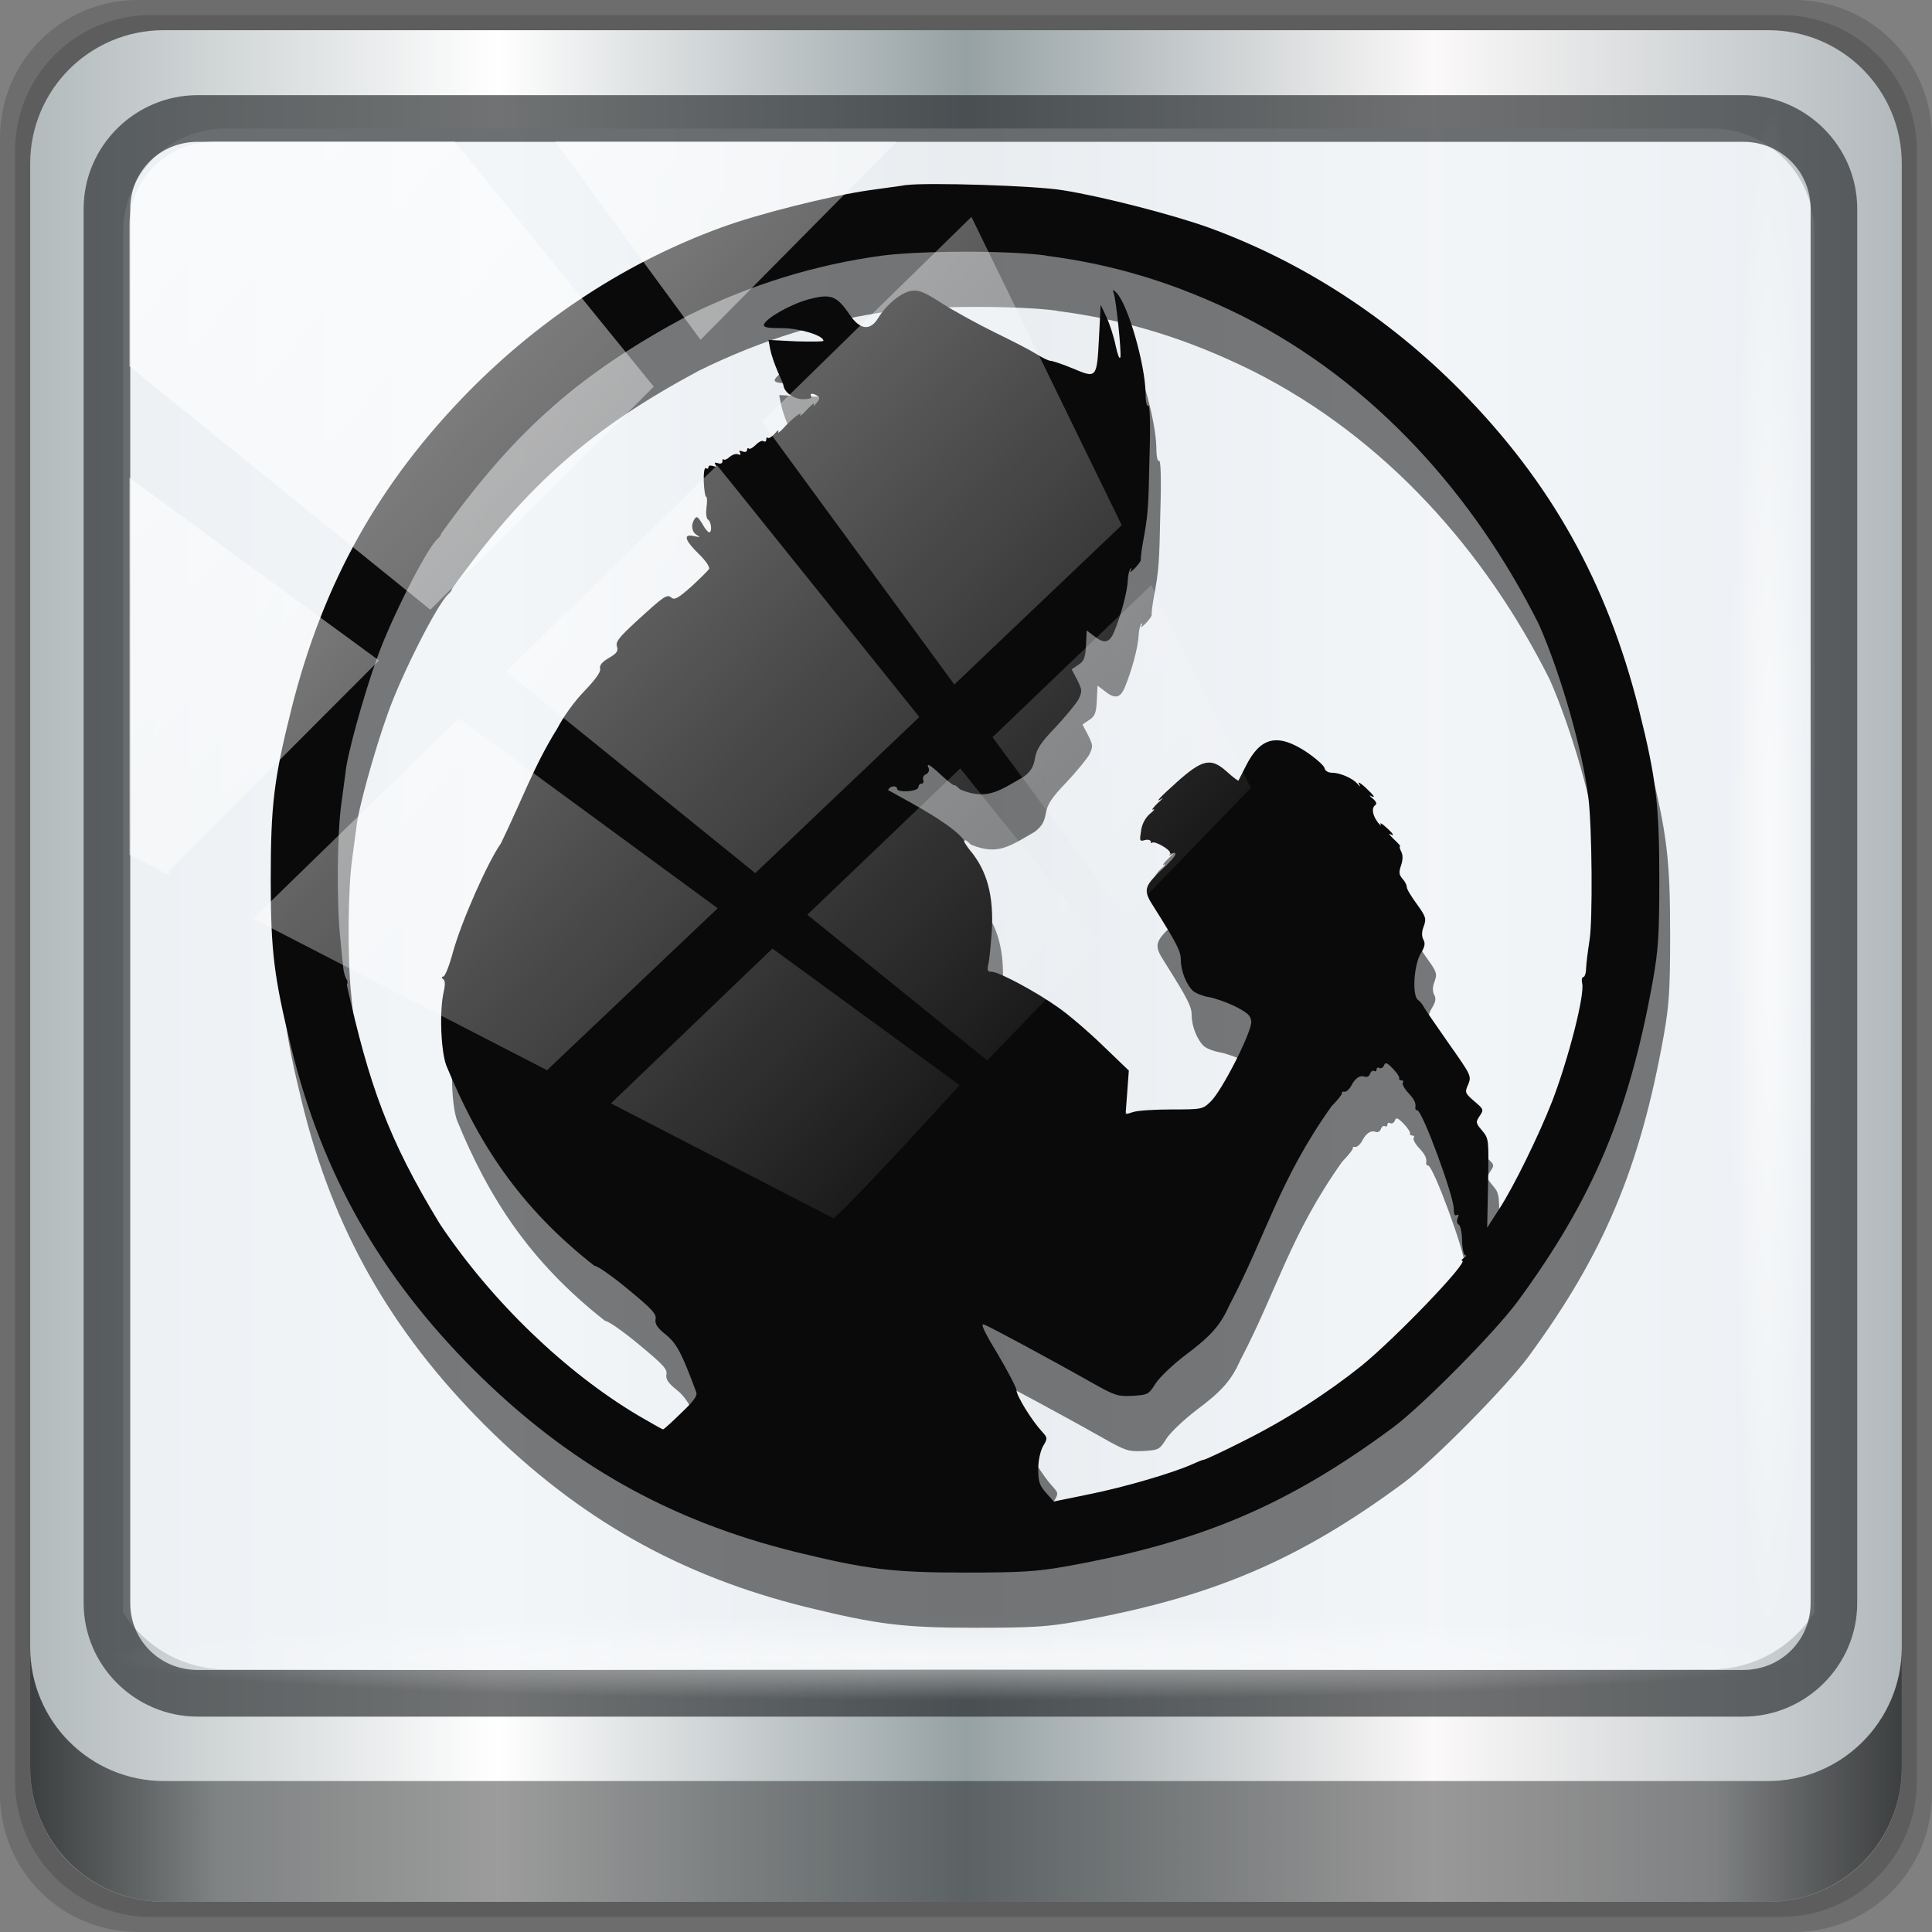 <?xml version="1.0" encoding="UTF-8" standalone="no"?>
<svg
   xmlns:dc="http://purl.org/dc/elements/1.1/"
   xmlns:cc="http://creativecommons.org/ns#"
   xmlns:rdf="http://www.w3.org/1999/02/22-rdf-syntax-ns#"
   xmlns:svg="http://www.w3.org/2000/svg"
   xmlns="http://www.w3.org/2000/svg"
   xmlns:xlink="http://www.w3.org/1999/xlink"
   xmlns:sodipodi="http://sodipodi.sourceforge.net/DTD/sodipodi-0.dtd"
   xmlns:inkscape="http://www.inkscape.org/namespaces/inkscape"
   viewBox="0 0 48 48"
   version="1.1"
   id="svg59"
   sodipodi:docname="steam_icon_6120.svg"
   inkscape:version="0.92.2 5c3e80d, 2017-08-06">
  <rect x="0" y="0" width="48" height="48" fill="#808080" stroke="none"/>
  <sodipodi:namedview
     pagecolor="#ffffff"
     bordercolor="#666666"
     borderopacity="1"
     objecttolerance="10"
     gridtolerance="10"
     guidetolerance="10"
     inkscape:pageopacity="0"
     inkscape:pageshadow="2"
     inkscape:window-width="1280"
     inkscape:window-height="943"
     id="namedview61"
     showgrid="false"
     inkscape:zoom="4.9166667"
     inkscape:cx="-15.864407"
     inkscape:cy="22.372881"
     inkscape:window-x="0"
     inkscape:window-y="19"
     inkscape:window-maximized="1"
     inkscape:current-layer="g1532" />
  <defs
     id="defs17">
    <linearGradient
       id="linearGradient3764"
       x1="1"
       x2="47"
       gradientUnits="userSpaceOnUse"
       gradientTransform="matrix(0,-1,1,0,-1.5e-6,48)">
      <stop
         style="stop-color:#af1515;stop-opacity:1"
         id="stop2" />
      <stop
         offset="1"
         style="stop-color:#c11717;stop-opacity:1"
         id="stop4" />
    </linearGradient>
    <clipPath
       id="clipPath-263108278">
      <g
         transform="translate(0,-1004.362)"
         id="g9">
        <path
           d="m -24 13 c 0 1.105 -0.672 2 -1.5 2 -0.828 0 -1.5 -0.895 -1.5 -2 0 -1.105 0.672 -2 1.5 -2 0.828 0 1.5 0.895 1.5 2 z"
           transform="matrix(15.333,0,0,11.5,415,878.862)"
           style="fill:#1890d0"
           id="path7" />
      </g>
    </clipPath>
    <clipPath
       id="clipPath-279634467">
      <g
         transform="translate(0,-1004.362)"
         id="g14">
        <path
           d="m -24 13 c 0 1.105 -0.672 2 -1.5 2 -0.828 0 -1.5 -0.895 -1.5 -2 0 -1.105 0.672 -2 1.5 -2 0.828 0 1.5 0.895 1.5 2 z"
           transform="matrix(15.333,0,0,11.5,415,878.862)"
           style="fill:#1890d0"
           id="path12" />
      </g>
    </clipPath>
    <linearGradient
       inkscape:collect="always"
       xlink:href="#linearGradient6139-0"
       id="linearGradient4071"
       gradientUnits="userSpaceOnUse"
       gradientTransform="matrix(1.107,0,0,1.107,-4.994,-3.621)"
       x1="6"
       y1="47"
       x2="90"
       y2="47" />
    <linearGradient
       id="linearGradient6139-0">
      <stop
         id="stop6141-2"
         offset="0"
         style="stop-color:#b2babc;stop-opacity:1" />
      <stop
         style="stop-color:#ffffff;stop-opacity:1;"
         offset="0.25"
         id="stop6151-0" />
      <stop
         style="stop-color:#96a1a4;stop-opacity:1"
         offset="0.5"
         id="stop6147-1" />
      <stop
         id="stop6149-4"
         offset="0.75"
         style="stop-color:#fbf9f9;stop-opacity:1;" />
      <stop
         id="stop6143-4"
         offset="1"
         style="stop-color:#b2b9bc;stop-opacity:1" />
    </linearGradient>
    <linearGradient
       gradientTransform="translate(0.149,0.415)"
       inkscape:collect="always"
       xlink:href="#linearGradient3832-0-6-1-1"
       id="linearGradient4129"
       x1="1.5"
       y1="88.172"
       x2="94.5"
       y2="88.172"
       gradientUnits="userSpaceOnUse" />
    <linearGradient
       id="linearGradient3832-0-6-1-1">
      <stop
         style="stop-color:#000000;stop-opacity:1;"
         offset="0"
         id="stop3834-6-3-7-1" />
      <stop
         id="stop3872-2-4"
         offset="0.1"
         style="stop-color:#000000;stop-opacity:0.588;" />
      <stop
         style="stop-color:#000000;stop-opacity:0.588;"
         offset="0.9"
         id="stop3844-6-2-7-6" />
      <stop
         style="stop-color:#000000;stop-opacity:1;"
         offset="1"
         id="stop3836-5-0-2-9" />
    </linearGradient>
    <radialGradient
       inkscape:collect="always"
       xlink:href="#linearGradient3737"
       id="radialGradient7462"
       gradientUnits="userSpaceOnUse"
       gradientTransform="matrix(0.975,0,0,0.049,34.048,80.582)"
       cx="13.948"
       cy="44.893"
       fx="13.948"
       fy="44.893"
       r="43.199" />
    <linearGradient
       id="linearGradient3737">
      <stop
         offset="0"
         style="stop-color:#ffffff;stop-opacity:1"
         id="stop3739" />
      <stop
         offset="1"
         style="stop-color:#ffffff;stop-opacity:0"
         id="stop3741" />
    </linearGradient>
    <radialGradient
       inkscape:collect="always"
       xlink:href="#linearGradient3737"
       id="radialGradient7464"
       gradientUnits="userSpaceOnUse"
       gradientTransform="matrix(0.888,0,0,0.049,31.96,-90.317)"
       cx="13.948"
       cy="44.893"
       fx="13.948"
       fy="44.893"
       r="43.199" />
    <linearGradient
       inkscape:collect="always"
       xlink:href="#linearGradient3737"
       id="linearGradient4767"
       gradientUnits="userSpaceOnUse"
       x1="2.771"
       y1="-28.642"
       x2="50.528"
       y2="14.514" />
    <clipPath
       id="clipPath4156-4-1"
       clipPathUnits="userSpaceOnUse">
      <path
         inkscape:connector-curvature="0"
         id="path4158-0-8"
         d="m 27.046,-55.695 -14.214,13.321 h 0.061 l 15.653,21.771 10.231,-10.546 C 38.562,-32.302 27.468,-54.819 27.046,-55.695 Z M 9.647,-39.383 -5.241,-25.321 15.988,-7.806 26.372,-18.383 Z m 31.491,12.951 -9.741,9.714 8.945,12.458 7.781,-7.555 z m -49.84,4.379 -13.754,12.982 26.283,13.846 0.061,-0.062 -0.123,-0.062 L 13.599,-5.401 -8.702,-22.053 Z m 38.015,7.401 -9.803,9.775 11.579,9.559 7.628,-7.401 -8.669,-11.009 z m 20.187,5.674 -7.383,7.216 6.188,8.542 5.82,-6.137 z m -32.195,6.322 -9.557,9.498 13.662,7.185 7.934,-7.678 z m 23.312,2.374 -7.107,6.938 8.363,6.907 5.361,-5.674 -0.061,-0.092 -0.092,0.123 -6.464,-8.203 z m -8.73,8.542 -7.505,7.339 10.354,5.458 c 1.397,-1.321 5.675,-6.123 5.851,-6.322 z"
         style="opacity:0.6;fill:#ffffff;fill-opacity:1;stroke:none" />
    </clipPath>
    <linearGradient
       id="ButtonShadow-16"
       gradientTransform="scale(1.006,0.994)"
       x1="45.448"
       y1="92.54"
       x2="45.448"
       y2="7.017"
       gradientUnits="userSpaceOnUse">
      <stop
         style="stop-color:#000000;stop-opacity:1;"
         offset="0"
         id="stop3750-6" />
      <stop
         style="stop-color:#000000;stop-opacity:0.588;"
         offset="1"
         id="stop3752-4" />
    </linearGradient>
    <clipPath
       clipPathUnits="userSpaceOnUse"
       id="clipPath4355-7">
      <rect
         style="fill:#ffffff;fill-opacity:1;fill-rule:nonzero;stroke:none"
         id="rect4357-5"
         width="84"
         height="80"
         x="6"
         y="6"
         rx="6"
         ry="6" />
    </clipPath>
    <clipPath
       clipPathUnits="userSpaceOnUse"
       id="clipPath4355-9">
      <rect
         style="fill:#ffffff;fill-opacity:1;fill-rule:nonzero;stroke:none"
         id="rect4357-1"
         width="84"
         height="80"
         x="6"
         y="6"
         rx="6"
         ry="6" />
    </clipPath>
    <clipPath
       clipPathUnits="userSpaceOnUse"
       id="clipPath4355-1">
      <rect
         style="fill:#ffffff;fill-opacity:1;fill-rule:nonzero;stroke:none"
         id="rect4357-9"
         width="84"
         height="80"
         x="6"
         y="6"
         rx="6"
         ry="6" />
    </clipPath>
    <clipPath
       clipPathUnits="userSpaceOnUse"
       id="clipPath3943-52-0">
      <path
         id="path3945-4-1"
         d="m 69.781,20.844 -5,3.438 c 5.587,5.537 9,13.328 9,21.812 0,8.434 -3.377,16.096 -8.906,21.625 l 5,3.438 C 76.078,64.576 80,55.844 80,46.094 c 2e-6,-9.797 -3.963,-18.66 -10.219,-25.25 z M 40,24.062 28.906,36.219 H 21.5 c -0.823,0 -1.5,0.677 -1.5,1.5 v 1 14.844 1 c 0,0.823 0.684,1.61 1.5,1.5 h 7.406 L 40,68 V 66 26.062 Z m 20.594,3.281 -5,3.438 L 55.5,30.875 c 3.938,3.89 6.406,9.25 6.406,15.219 0,5.921 -2.43,11.148 -6.312,15.031 l 0.094,0.094 5.094,3.438 c 4.475,-4.908 7.25,-11.402 7.25,-18.562 0,-7.231 -2.879,-13.831 -7.438,-18.75 z m -9.25,6.5 -5.219,3.625 c 2.222,2.218 3.719,5.24 3.719,8.625 0,3.337 -1.459,6.228 -3.625,8.438 l 5.219,3.625 c 2.822,-3.237 4.531,-7.434 4.531,-12.062 0,-4.673 -1.754,-9.001 -4.625,-12.25 z"
         style="color:#000000;display:inline;overflow:visible;visibility:visible;opacity:0.8;fill:#ff00ff;fill-opacity:1;fill-rule:nonzero;stroke:none;stroke-width:1;marker:none;enable-background:accumulate"
         inkscape:connector-curvature="0" />
    </clipPath>
    <clipPath
       id="clipPath-279634467-3">
      <g
         transform="translate(0,-1004.362)"
         id="g14-6">
        <path
           inkscape:connector-curvature="0"
           d="m -24,13 c 0,1.105 -0.672,2 -1.5,2 -0.828,0 -1.5,-0.895 -1.5,-2 0,-1.105 0.672,-2 1.5,-2 0.828,0 1.5,0.895 1.5,2 z"
           transform="matrix(15.333,0,0,11.5,415,878.862)"
           style="fill:#1890d0"
           id="path12-7" />
      </g>
    </clipPath>
    <clipPath
       id="clipPath992">
      <g
         transform="translate(0,-1004.362)"
         id="g990">
        <path
           inkscape:connector-curvature="0"
           d="m -24,13 c 0,1.105 -0.672,2 -1.5,2 -0.828,0 -1.5,-0.895 -1.5,-2 0,-1.105 0.672,-2 1.5,-2 0.828,0 1.5,0.895 1.5,2 z"
           transform="matrix(15.333,0,0,11.5,415,878.862)"
           style="fill:#1890d0"
           id="path988" />
      </g>
    </clipPath>
  </defs>
  <g
     transform="translate(0,-1074.52)"
     id="layer1"
     inkscape:label="Livello 1">
    <g
       id="g2574"
       style="display:inline"
       transform="translate(-0.149,1026.105)">
      <g
         transform="matrix(0.5,0,0,0.5,0.074,48.207)"
         id="g1532">
        <path
           inkscape:connector-curvature="0"
           id="path3288"
           d="M 89.292,0.415 H 7.006 c -3.799,0 -6.857,3.058 -6.857,6.857 V 89.558 c 0,3.799 3.058,6.857 6.857,6.857 H 89.292 c 3.799,0 6.857,-3.058 6.857,-6.857 V 7.272 c 0,-3.799 -3.058,-6.857 -6.857,-6.857 z"
           style="display:inline;opacity:0.15;fill:#000000;fill-opacity:1;fill-rule:nonzero;stroke:none" />
        <path
           style="display:inline;opacity:0.15;fill:#000000;fill-opacity:1;fill-rule:nonzero;stroke:none"
           d="M 88.649,1.165 H 7.649 c -3.739,0 -6.75,3.01 -6.75,6.75 V 88.915 c 0,3.74 3.011,6.75 6.75,6.75 H 88.649 c 3.74,0 6.75,-3.01 6.75,-6.75 V 7.915 c 0,-3.739 -3.01,-6.75 -6.75,-6.75 z"
           id="path4085"
           inkscape:connector-curvature="0" />
        <path
           inkscape:connector-curvature="0"
           id="rect4251-1"
           d="M 88.006,1.915 H 8.292 c -3.68,0 -6.643,2.963 -6.643,6.643 V 88.272 c 0,3.68 2.963,6.643 6.643,6.643 H 88.006 c 3.68,0 6.643,-2.963 6.643,-6.643 V 8.558 c 0,-3.68 -2.963,-6.643 -6.643,-6.643 z"
           style="display:inline;fill:url(#linearGradient4071);fill-opacity:1;fill-rule:nonzero;stroke:none" />
        <path
           sodipodi:nodetypes="sscccsccscccsss"
           inkscape:connector-curvature="0"
           id="path3400-6"
           d="m 11.39,6.802 c -2.856,0 -5.124,2.288 -5.124,5.171 v 21.427 7.239 39.914 c 1.097,1.684 2.969,2.812 5.124,2.812 h 4.099 65.589 4.099 c 2.155,0 4.027,-1.127 5.124,-2.812 V 40.64 33.401 11.973 c 0,-2.883 -2.268,-5.171 -5.124,-5.171 z"
           style="display:inline;opacity:0.9;fill:#f2f5f8;fill-opacity:1;fill-rule:nonzero;stroke:none;stroke-width:1.03" />
        <path
           style="color:#000000;font-style:normal;font-variant:normal;font-weight:normal;font-stretch:normal;font-size:medium;line-height:normal;font-family:Sans;-inkscape-font-specification:Sans;text-indent:0;text-align:start;text-decoration:none;text-decoration-line:none;letter-spacing:normal;word-spacing:normal;text-transform:none;writing-mode:lr-tb;direction:ltr;baseline-shift:baseline;text-anchor:start;display:inline;overflow:visible;visibility:visible;fill:#1f2224;fill-opacity:0.633;stroke:none;stroke-width:2.376;marker:none;enable-background:accumulate"
           d="m 9.974,5.144 c -3.117,0 -5.668,2.54 -5.668,5.646 v 69.278 c 0,3.106 2.551,5.646 5.668,5.646 H 86.766 c 3.117,0 5.668,-2.54 5.668,-5.646 V 10.79 c 0,-3.106 -2.551,-5.646 -5.668,-5.646 z m 0,2.319 H 86.766 c 1.888,0 3.352,1.48 3.352,3.327 v 69.278 c 0,1.846 -1.464,3.327 -3.352,3.327 H 9.974 c -1.888,0 -3.352,-1.48 -3.352,-3.327 V 10.79 c 0,-1.846 1.464,-3.327 3.352,-3.327 z"
           id="path4989"
           inkscape:connector-curvature="0" />
        <path
           id="path4118"
           d="m 1.649,82.259 v 6 c 0,3.68 2.976,6.656 6.656,6.656 H 87.993 c 3.68,0 6.656,-2.976 6.656,-6.656 v -6 c 0,3.68 -2.976,6.656 -6.656,6.656 H 8.305 c -3.68,0 -6.656,-2.976 -6.656,-6.656 z"
           style="display:inline;opacity:0.658;fill:url(#linearGradient4129);fill-opacity:1;fill-rule:nonzero;stroke:none"
           inkscape:connector-curvature="0" />
        <rect
           ry="4.25"
           rx="0"
           y="80.665"
           x="5.524"
           height="4.25"
           width="84.25"
           id="rect4131"
           style="opacity:0.55;fill:url(#radialGradient7462);fill-opacity:1;stroke:none" />
        <rect
           transform="rotate(90)"
           style="opacity:0.669;fill:url(#radialGradient7464);fill-opacity:1;stroke:none"
           id="rect4141"
           width="76.75"
           height="4.25"
           x="5.975"
           y="-90.234"
           rx="0"
           ry="4.25" />
        <g
           id="g975"
           transform="matrix(2,0,0,2,-3.931,3.299)">
          <g
             id="g37"
             style="fill:#000000;fill-opacity:0.513"
             transform="matrix(1.15,0,0,1.15,-1.313,-5.849)">
            <g
               style="fill:#000000;fill-opacity:0.513"
               id="g35"
               clip-path="url(#clipPath-279634467-3)">
              <!-- color: #c11717 -->
              <g
                 style="fill:#000000;fill-opacity:0.513"
                 id="g33">
                <path
                   inkscape:connector-curvature="0"
                   id="path31"
                   style="fill:#000000;fill-opacity:0.513;fill-rule:nonzero;stroke:none"
                   d="m 22.734,9.02 c -0.098,0.02 -0.469,0.066 -0.82,0.117 -0.832,0.121 -2.371,0.504 -3.188,0.805 -2.01,0.734 -3.867,1.938 -5.438,3.527 -1.949,1.984 -3.156,4.141 -3.84,6.863 -0.383,1.531 -0.449,2.086 -0.449,3.703 0,1.535 0.07,2.098 0.441,3.613 0.668,2.734 1.918,4.938 3.945,6.969 2.039,2.031 4.219,3.262 6.973,3.941 1.52,0.371 2.074,0.441 3.641,0.441 1.242,0 1.551,-0.023 2.199,-0.137 2.906,-0.523 4.773,-1.316 7.05,-3 0.625,-0.465 2.199,-2.055 2.691,-2.723 1.625,-2.215 2.406,-4.066 2.922,-6.941 0.113,-0.645 0.137,-0.957 0.137,-2.168 0,-1.609 -0.063,-2.172 -0.445,-3.695 -0.688,-2.73 -1.895,-4.887 -3.84,-6.863 -1.57,-1.59 -3.43,-2.793 -5.441,-3.527 C 28.506,9.668 26.979,9.273 26.12,9.136 25.53,9.034 23.163,8.964 22.733,9.023 m 3.02,1.527 c 1.48,0.188 2.824,0.602 4.227,1.297 2.874,1.448 5.03,3.898 6.417,6.668 0.469,1.063 0.949,2.727 1.07,3.758 0.078,0.625 0.094,2.652 0.023,3.063 -0.035,0.227 -0.07,0.5 -0.074,0.609 0,0.098 -0.031,0.188 -0.059,0.188 -0.031,0 -0.043,0.059 -0.027,0.129 0.066,0.234 -0.293,1.633 -0.645,2.551 -0.285,0.73 -0.84,1.867 -1.152,2.34 l -0.254,0.395 0.02,-0.961 c 0.016,-0.953 0.016,-0.961 -0.129,-1.137 -0.141,-0.164 -0.141,-0.184 -0.055,-0.313 0.094,-0.137 0.09,-0.148 -0.109,-0.316 -0.207,-0.18 -0.215,-0.195 -0.137,-0.367 0.074,-0.184 0.063,-0.199 -0.418,-0.883 -0.273,-0.391 -0.516,-0.742 -0.539,-0.789 -0.023,-0.047 -0.074,-0.117 -0.129,-0.156 -0.129,-0.098 -0.086,-0.758 0.059,-1 0.09,-0.145 0.105,-0.219 0.059,-0.301 -0.039,-0.078 -0.039,-0.172 0.008,-0.289 0.059,-0.164 0.047,-0.207 -0.148,-0.477 -0.117,-0.16 -0.219,-0.324 -0.219,-0.371 0,-0.043 -0.039,-0.121 -0.094,-0.18 -0.074,-0.086 -0.082,-0.141 -0.027,-0.293 0.039,-0.125 0.039,-0.219 0,-0.293 -0.031,-0.063 -0.043,-0.113 -0.023,-0.113 0.016,0 -0.043,-0.07 -0.133,-0.152 -0.086,-0.082 -0.129,-0.137 -0.086,-0.113 0.109,0.059 0.082,0 -0.09,-0.152 -0.082,-0.078 -0.137,-0.102 -0.113,-0.055 0.027,0.047 -0.004,0.023 -0.063,-0.051 -0.117,-0.16 -0.137,-0.309 -0.047,-0.371 0.035,-0.023 0.012,-0.082 -0.059,-0.137 -0.066,-0.055 -0.082,-0.082 -0.043,-0.059 0.117,0.059 0.082,0.004 -0.117,-0.184 -0.102,-0.094 -0.164,-0.129 -0.141,-0.082 0.039,0.078 0.035,0.078 -0.035,0 -0.102,-0.117 -0.371,-0.234 -0.543,-0.234 -0.09,0 -0.152,-0.043 -0.164,-0.105 -0.02,-0.059 -0.203,-0.219 -0.406,-0.355 -0.613,-0.398 -0.98,-0.313 -1.297,0.324 -0.078,0.152 -0.148,0.293 -0.156,0.305 -0.004,0.012 -0.121,-0.074 -0.258,-0.199 -0.336,-0.301 -0.523,-0.258 -1.066,0.227 -0.371,0.332 -0.508,0.477 -0.324,0.359 0.039,-0.031 -0.008,0.023 -0.105,0.109 -0.094,0.094 -0.137,0.152 -0.09,0.129 0.047,-0.023 0.023,0.02 -0.07,0.094 -0.102,0.09 -0.176,0.23 -0.191,0.371 -0.035,0.215 -0.031,0.23 0.086,0.195 0.063,-0.016 0.125,0 0.125,0.035 0,0.035 0.02,0.043 0.027,0.023 0.055,-0.047 0.387,0.145 0.387,0.215 0,0.023 0.02,0.027 0.059,0.012 0.035,-0.02 0.059,-0.012 0.059,0.023 0,0.035 -0.129,0.18 -0.297,0.336 -0.387,0.363 -0.406,0.441 -0.168,0.805 0.504,0.801 0.582,0.957 0.582,1.145 0,0.242 0.125,0.543 0.27,0.672 0.066,0.051 0.219,0.109 0.344,0.129 0.129,0.023 0.383,0.113 0.559,0.199 0.266,0.137 0.336,0.195 0.348,0.324 0.023,0.207 -0.629,1.496 -0.879,1.734 -0.168,0.164 -0.191,0.168 -0.836,0.168 -0.363,0 -0.734,0.023 -0.832,0.055 l -0.168,0.051 0.035,-0.469 0.035,-0.477 -0.574,-0.551 c -0.316,-0.305 -0.746,-0.672 -0.953,-0.813 -0.488,-0.348 -1.285,-0.77 -1.434,-0.77 -0.094,0 -0.105,-0.031 -0.074,-0.168 0.023,-0.086 0.051,-0.398 0.074,-0.695 0.047,-0.77 -0.098,-1.324 -0.477,-1.77 -0.082,-0.105 -0.137,-0.191 -0.117,-0.207 -0.279,-0.345 -0.991,-0.724 -1.645,-1.085 0.035,-0.098 0.195,-0.109 0.195,-0.023 0,0.035 0.105,0.055 0.234,0.047 0.141,-0.012 0.227,-0.047 0.227,-0.094 0,-0.035 0.031,-0.07 0.066,-0.07 0.035,0 0.055,-0.035 0.035,-0.082 -0.016,-0.047 0.008,-0.102 0.059,-0.117 0.047,-0.023 0.078,-0.078 0.063,-0.125 -0.063,-0.137 0.004,-0.105 0.281,0.152 0.148,0.137 0.273,0.23 0.273,0.207 0,-0.016 0.051,0.02 0.121,0.09 0.572,0.241 0.838,0.038 1.38,-0.277 0.148,-0.113 0.207,-0.211 0.238,-0.395 0.035,-0.199 0.121,-0.336 0.445,-0.672 0.219,-0.234 0.445,-0.508 0.496,-0.602 0.082,-0.172 0.082,-0.199 -0.027,-0.418 l -0.121,-0.23 0.145,-0.098 c 0.121,-0.078 0.152,-0.148 0.164,-0.422 l 0.016,-0.32 0.16,0.121 c 0.219,0.176 0.332,0.148 0.43,-0.086 0.145,-0.344 0.285,-0.863 0.297,-1.105 0.004,-0.125 0.035,-0.238 0.059,-0.266 0.027,-0.023 0.027,0 0,0.047 -0.023,0.047 0.016,0.023 0.098,-0.059 0.078,-0.082 0.137,-0.168 0.125,-0.184 -0.004,-0.023 0.012,-0.184 0.043,-0.355 0.117,-0.629 0.121,-0.746 0.145,-1.867 0.023,-0.73 0.008,-1.125 -0.027,-1.102 -0.031,0.023 -0.059,-0.086 -0.059,-0.277 -0.008,-0.617 -0.383,-1.926 -0.633,-2.168 -0.082,-0.074 -0.086,-0.074 -0.051,0.027 0.051,0.156 0.164,1.246 0.141,1.371 -0.02,0.059 -0.059,-0.055 -0.102,-0.246 -0.039,-0.195 -0.129,-0.473 -0.199,-0.621 l -0.125,-0.266 -0.035,0.68 c -0.047,0.914 -0.047,0.914 -0.559,0.699 -0.223,-0.094 -0.449,-0.168 -0.488,-0.168 -0.043,0 -0.18,-0.066 -0.309,-0.148 -0.129,-0.082 -0.531,-0.289 -0.895,-0.465 -0.367,-0.18 -0.879,-0.461 -1.137,-0.625 -0.395,-0.254 -0.504,-0.297 -0.672,-0.273 -0.215,0.035 -0.539,0.297 -0.719,0.598 -0.172,0.273 -0.391,0.242 -0.613,-0.09 -0.277,-0.406 -0.402,-0.453 -0.887,-0.324 -0.387,0.105 -0.91,0.402 -0.961,0.543 -0.016,0.063 0.09,0.078 0.387,0.078 0.375,0 0.898,0.156 0.898,0.273 0,0.02 -0.262,0.02 -0.594,0.012 l -0.594,-0.031 0.039,0.203 c 0.02,0.109 0.094,0.324 0.16,0.477 0.07,0.152 0.129,0.293 0.129,0.316 0.02,0.141 0.23,0.285 0.418,0.285 0.129,0 0.203,-0.023 0.18,-0.059 -0.043,-0.074 0.027,-0.078 0.129,-0.016 0.059,0.035 0.059,0.07 -0.02,0.164 -0.047,0.063 -0.074,0.07 -0.051,0.023 0.016,-0.047 -0.047,0.004 -0.156,0.117 -0.098,0.109 -0.164,0.16 -0.141,0.113 0.059,-0.102 -0.172,0.07 -0.375,0.297 -0.078,0.082 -0.121,0.105 -0.098,0.063 0.02,-0.047 -0.02,-0.031 -0.074,0.039 -0.066,0.07 -0.129,0.113 -0.152,0.094 -0.02,-0.02 -0.035,-0.004 -0.035,0.035 0,0.043 -0.023,0.059 -0.063,0.035 -0.027,-0.02 -0.105,0.02 -0.168,0.086 -0.066,0.063 -0.129,0.098 -0.148,0.074 -0.02,-0.02 -0.035,0 -0.035,0.031 0,0.035 -0.043,0.059 -0.102,0.031 -0.066,-0.02 -0.082,-0.02 -0.051,0.027 0.02,0.047 0.012,0.059 -0.043,0.035 -0.055,-0.016 -0.125,0.012 -0.184,0.059 -0.047,0.047 -0.102,0.07 -0.125,0.055 -0.016,-0.02 -0.027,-0.008 -0.027,0.035 0,0.047 -0.035,0.066 -0.102,0.043 -0.059,-0.02 -0.078,-0.012 -0.047,0.035 0.027,0.047 0.012,0.051 -0.055,0.027 -0.059,-0.016 -0.098,-0.012 -0.098,0.023 0,0.035 -0.023,0.047 -0.055,0.023 -0.035,-0.016 -0.051,0.102 -0.047,0.297 0.008,0.176 0.031,0.324 0.055,0.324 0.016,0 0.023,0.098 0.004,0.227 -0.016,0.137 -0.004,0.242 0.035,0.266 0.07,0.047 0.09,0.273 0.023,0.273 -0.027,0 -0.094,-0.082 -0.152,-0.191 -0.09,-0.145 -0.117,-0.168 -0.164,-0.098 -0.082,0.129 -0.066,0.277 0.051,0.348 0.082,0.047 0.07,0.051 -0.059,0.023 -0.246,-0.055 -0.211,0.082 0.102,0.387 0.152,0.148 0.242,0.285 0.219,0.324 -0.023,0.035 -0.195,0.207 -0.383,0.379 -0.277,0.246 -0.359,0.293 -0.426,0.242 -0.102,-0.086 -0.148,-0.051 -0.789,0.535 -0.348,0.324 -0.426,0.418 -0.391,0.52 0.031,0.098 -0.004,0.145 -0.176,0.246 -0.148,0.086 -0.207,0.16 -0.188,0.234 0.016,0.066 -0.094,0.223 -0.336,0.477 -0.215,0.219 -0.457,0.555 -0.59,0.813 -0.494,0.789 -0.763,1.546 -1.215,2.477 -0.293,0.418 -0.855,1.691 -1.039,2.355 -0.074,0.277 -0.164,0.508 -0.203,0.523 -0.047,0.012 -0.047,0.031 -0.008,0.059 0.043,0.023 0.047,0.121 0.012,0.273 -0.094,0.406 -0.063,1.266 0.055,1.59 0.686,1.67 1.572,3.054 3.198,4.328 0.066,0 0.395,0.23 0.738,0.516 0.504,0.418 0.613,0.527 0.586,0.641 -0.016,0.105 0.039,0.188 0.227,0.336 0.234,0.195 0.336,0.391 0.652,1.238 0.031,0.074 -0.051,0.191 -0.328,0.453 -0.199,0.195 -0.371,0.352 -0.391,0.352 -0.012,0 -0.242,-0.129 -0.523,-0.293 -1.582,-0.938 -3.176,-2.469 -4.297,-4.145 -1.12,-1.837 -1.531,-3.01 -2.01,-5.165 0.02,-0.035 0.02,-0.094 -0.012,-0.129 -0.023,-0.043 -0.055,-0.141 -0.063,-0.223 -0.012,-0.086 -0.039,-0.371 -0.066,-0.648 -0.082,-0.75 -0.07,-2.309 0.027,-2.945 0.039,-0.309 0.082,-0.602 0.086,-0.645 0.031,-0.367 0.395,-1.68 0.684,-2.48 0.293,-0.824 1.043,-2.305 1.289,-2.551 0.055,-0.047 0.098,-0.105 0.09,-0.125 1.643,-2.292 3.039,-3.481 5.337,-4.715 1.367,-0.672 2.746,-1.098 4.184,-1.293 0.832,-0.109 2.691,-0.117 3.547,-0.004 m 7.633,17.773 c -0.012,0.027 0.012,0.047 0.047,0.047 0.035,0 0.055,0.023 0.031,0.051 -0.02,0.031 0.035,0.133 0.117,0.219 0.137,0.148 0.172,0.227 0.152,0.332 0,0.027 0.02,0.047 0.043,0.047 0.109,0 0.793,1.859 0.789,2.133 0,0.105 0.016,0.152 0.059,0.129 0.047,-0.023 0.055,-0.008 0.023,0.066 -0.023,0.063 -0.012,0.125 0.031,0.145 0.031,0.023 0.066,0.184 0.066,0.355 0.004,0.164 0.039,0.301 0.07,0.301 0.035,0 0.016,0.031 -0.031,0.059 -0.047,0.031 -0.063,0.059 -0.039,0.059 0.168,0 -1.41,1.648 -2.172,2.27 -0.758,0.605 -1.645,1.176 -2.563,1.633 -0.438,0.223 -0.82,0.398 -0.844,0.398 -0.027,0 -0.133,0.043 -0.234,0.09 -0.426,0.195 -1.492,0.504 -2.227,0.652 l -0.781,0.16 -0.168,-0.188 c -0.137,-0.156 -0.168,-0.238 -0.168,-0.504 0,-0.191 0.043,-0.387 0.102,-0.5 0.102,-0.168 0.102,-0.184 -0.016,-0.313 -0.219,-0.234 -0.555,-0.777 -0.555,-0.895 0,-0.059 -0.184,-0.406 -0.406,-0.785 -0.289,-0.473 -0.379,-0.664 -0.301,-0.641 0.105,0.035 1.406,0.734 2.367,1.277 0.473,0.266 0.531,0.281 0.848,0.266 0.332,-0.02 0.348,-0.031 0.496,-0.266 0.082,-0.129 0.371,-0.406 0.648,-0.617 0.555,-0.414 0.754,-0.645 0.949,-1.078 0.799,-1.527 1.077,-2.706 2.201,-4.29 0.129,-0.133 0.234,-0.262 0.23,-0.289 -0.012,-0.023 0.012,-0.035 0.051,-0.031 0.035,0.012 0.102,-0.047 0.145,-0.121 0.086,-0.172 0.191,-0.242 0.297,-0.203 0.043,0.02 0.098,-0.012 0.113,-0.063 0.02,-0.055 0.059,-0.078 0.09,-0.059 0.027,0.016 0.051,0 0.051,-0.035 0,-0.035 0.031,-0.051 0.059,-0.031 0.035,0.02 0.078,-0.004 0.102,-0.055 0.023,-0.074 0.063,-0.063 0.188,0.066 0.09,0.094 0.148,0.184 0.141,0.207" />
              </g>
            </g>
          </g>
          <g
             transform="matrix(1.15,0,0,1.15,-1.582,-7.22)"
             id="g53">
            <g
               id="g51"
               clip-path="url(#clipPath-279634467-3)">
              <!-- color: #c11717 -->
              <g
                 id="g49">
                <path
                   inkscape:connector-curvature="0"
                   id="path47"
                   style="fill:#0a0a0a;fill-opacity:1;fill-rule:nonzero;stroke:none"
                   d="m 22.734,9.02 c -0.098,0.02 -0.469,0.066 -0.82,0.117 -0.832,0.121 -2.371,0.504 -3.188,0.805 -2.01,0.734 -3.867,1.938 -5.438,3.527 -1.949,1.984 -3.156,4.141 -3.84,6.863 -0.383,1.531 -0.449,2.086 -0.449,3.703 0,1.535 0.07,2.098 0.441,3.613 0.668,2.734 1.918,4.938 3.945,6.969 2.039,2.031 4.219,3.262 6.973,3.941 1.52,0.371 2.074,0.441 3.641,0.441 1.242,0 1.551,-0.023 2.199,-0.137 2.906,-0.523 4.773,-1.316 7.05,-3 0.625,-0.465 2.199,-2.055 2.691,-2.723 1.625,-2.215 2.406,-4.066 2.922,-6.941 0.113,-0.645 0.137,-0.957 0.137,-2.168 0,-1.609 -0.063,-2.172 -0.445,-3.695 -0.688,-2.73 -1.895,-4.887 -3.84,-6.863 -1.57,-1.59 -3.43,-2.793 -5.441,-3.527 C 28.506,9.668 26.979,9.273 26.12,9.136 25.53,9.034 23.163,8.964 22.733,9.023 m 3.02,1.527 c 1.48,0.188 2.824,0.602 4.227,1.297 2.874,1.448 5.03,3.898 6.417,6.668 0.469,1.063 0.949,2.727 1.07,3.758 0.078,0.625 0.094,2.652 0.023,3.063 -0.035,0.227 -0.07,0.5 -0.074,0.609 0,0.098 -0.031,0.188 -0.059,0.188 -0.031,0 -0.043,0.059 -0.027,0.129 0.066,0.234 -0.293,1.633 -0.645,2.551 -0.285,0.73 -0.84,1.867 -1.152,2.34 l -0.254,0.395 0.02,-0.961 c 0.016,-0.953 0.016,-0.961 -0.129,-1.137 -0.141,-0.164 -0.141,-0.184 -0.055,-0.313 0.094,-0.137 0.09,-0.148 -0.109,-0.316 -0.207,-0.18 -0.215,-0.195 -0.137,-0.367 0.074,-0.184 0.063,-0.199 -0.418,-0.883 -0.273,-0.391 -0.516,-0.742 -0.539,-0.789 -0.023,-0.047 -0.074,-0.117 -0.129,-0.156 -0.129,-0.098 -0.086,-0.758 0.059,-1 0.09,-0.145 0.105,-0.219 0.059,-0.301 -0.039,-0.078 -0.039,-0.172 0.008,-0.289 0.059,-0.164 0.047,-0.207 -0.148,-0.477 -0.117,-0.16 -0.219,-0.324 -0.219,-0.371 0,-0.043 -0.039,-0.121 -0.094,-0.18 -0.074,-0.086 -0.082,-0.141 -0.027,-0.293 0.039,-0.125 0.039,-0.219 0,-0.293 -0.031,-0.063 -0.043,-0.113 -0.023,-0.113 0.016,0 -0.043,-0.07 -0.133,-0.152 -0.086,-0.082 -0.129,-0.137 -0.086,-0.113 0.109,0.059 0.082,0 -0.09,-0.152 -0.082,-0.078 -0.137,-0.102 -0.113,-0.055 0.027,0.047 -0.004,0.023 -0.063,-0.051 -0.117,-0.16 -0.137,-0.309 -0.047,-0.371 0.035,-0.023 0.012,-0.082 -0.059,-0.137 -0.066,-0.055 -0.082,-0.082 -0.043,-0.059 0.117,0.059 0.082,0.004 -0.117,-0.184 -0.102,-0.094 -0.164,-0.129 -0.141,-0.082 0.039,0.078 0.035,0.078 -0.035,0 -0.102,-0.117 -0.371,-0.234 -0.543,-0.234 -0.09,0 -0.152,-0.043 -0.164,-0.105 -0.02,-0.059 -0.203,-0.219 -0.406,-0.355 -0.613,-0.398 -0.98,-0.313 -1.297,0.324 -0.078,0.152 -0.148,0.293 -0.156,0.305 -0.004,0.012 -0.121,-0.074 -0.258,-0.199 -0.336,-0.301 -0.523,-0.258 -1.066,0.227 -0.371,0.332 -0.508,0.477 -0.324,0.359 0.039,-0.031 -0.008,0.023 -0.105,0.109 -0.094,0.094 -0.137,0.152 -0.09,0.129 0.047,-0.023 0.023,0.02 -0.07,0.094 -0.102,0.09 -0.176,0.23 -0.191,0.371 -0.035,0.215 -0.031,0.23 0.086,0.195 0.063,-0.016 0.125,0 0.125,0.035 0,0.035 0.02,0.043 0.027,0.023 0.055,-0.047 0.387,0.145 0.387,0.215 0,0.023 0.02,0.027 0.059,0.012 0.035,-0.02 0.059,-0.012 0.059,0.023 0,0.035 -0.129,0.18 -0.297,0.336 -0.387,0.363 -0.406,0.441 -0.168,0.805 0.504,0.801 0.582,0.957 0.582,1.145 0,0.242 0.125,0.543 0.27,0.672 0.066,0.051 0.219,0.109 0.344,0.129 0.129,0.023 0.383,0.113 0.559,0.199 0.266,0.137 0.336,0.195 0.348,0.324 0.023,0.207 -0.629,1.496 -0.879,1.734 -0.168,0.164 -0.191,0.168 -0.836,0.168 -0.363,0 -0.734,0.023 -0.832,0.055 l -0.168,0.051 0.035,-0.469 0.035,-0.477 -0.574,-0.551 c -0.316,-0.305 -0.746,-0.672 -0.953,-0.813 -0.488,-0.348 -1.285,-0.77 -1.434,-0.77 -0.094,0 -0.105,-0.031 -0.074,-0.168 0.023,-0.086 0.051,-0.398 0.074,-0.695 0.047,-0.77 -0.098,-1.324 -0.477,-1.77 -0.082,-0.105 -0.137,-0.191 -0.117,-0.207 -0.279,-0.345 -0.991,-0.724 -1.645,-1.085 0.035,-0.098 0.195,-0.109 0.195,-0.023 0,0.035 0.105,0.055 0.234,0.047 0.141,-0.012 0.227,-0.047 0.227,-0.094 0,-0.035 0.031,-0.07 0.066,-0.07 0.035,0 0.055,-0.035 0.035,-0.082 -0.016,-0.047 0.008,-0.102 0.059,-0.117 0.047,-0.023 0.078,-0.078 0.063,-0.125 -0.063,-0.137 0.004,-0.105 0.281,0.152 0.148,0.137 0.273,0.23 0.273,0.207 0,-0.016 0.051,0.02 0.121,0.09 0.572,0.241 0.838,0.038 1.38,-0.277 0.148,-0.113 0.207,-0.211 0.238,-0.395 0.035,-0.199 0.121,-0.336 0.445,-0.672 0.219,-0.234 0.445,-0.508 0.496,-0.602 0.082,-0.172 0.082,-0.199 -0.027,-0.418 l -0.121,-0.23 0.145,-0.098 c 0.121,-0.078 0.152,-0.148 0.164,-0.422 l 0.016,-0.32 0.16,0.121 c 0.219,0.176 0.332,0.148 0.43,-0.086 0.145,-0.344 0.285,-0.863 0.297,-1.105 0.004,-0.125 0.035,-0.238 0.059,-0.266 0.027,-0.023 0.027,0 0,0.047 -0.023,0.047 0.016,0.023 0.098,-0.059 0.078,-0.082 0.137,-0.168 0.125,-0.184 -0.004,-0.023 0.012,-0.184 0.043,-0.355 0.117,-0.629 0.121,-0.746 0.145,-1.867 0.023,-0.73 0.008,-1.125 -0.027,-1.102 -0.031,0.023 -0.059,-0.086 -0.059,-0.277 -0.008,-0.617 -0.383,-1.926 -0.633,-2.168 -0.082,-0.074 -0.086,-0.074 -0.051,0.027 0.051,0.156 0.164,1.246 0.141,1.371 -0.02,0.059 -0.059,-0.055 -0.102,-0.246 -0.039,-0.195 -0.129,-0.473 -0.199,-0.621 l -0.125,-0.266 -0.035,0.68 c -0.047,0.914 -0.047,0.914 -0.559,0.699 -0.223,-0.094 -0.449,-0.168 -0.488,-0.168 -0.043,0 -0.18,-0.066 -0.309,-0.148 -0.129,-0.082 -0.531,-0.289 -0.895,-0.465 -0.367,-0.18 -0.879,-0.461 -1.137,-0.625 -0.395,-0.254 -0.504,-0.297 -0.672,-0.273 -0.215,0.035 -0.539,0.297 -0.719,0.598 -0.172,0.273 -0.391,0.242 -0.613,-0.09 -0.277,-0.406 -0.402,-0.453 -0.887,-0.324 -0.387,0.105 -0.91,0.402 -0.961,0.543 -0.016,0.063 0.09,0.078 0.387,0.078 0.375,0 0.898,0.156 0.898,0.273 0,0.02 -0.262,0.02 -0.594,0.012 l -0.594,-0.031 0.039,0.203 c 0.02,0.109 0.094,0.324 0.16,0.477 0.07,0.152 0.129,0.293 0.129,0.316 0.02,0.141 0.23,0.285 0.418,0.285 0.129,0 0.203,-0.023 0.18,-0.059 -0.043,-0.074 0.027,-0.078 0.129,-0.016 0.059,0.035 0.059,0.07 -0.02,0.164 -0.047,0.063 -0.074,0.07 -0.051,0.023 0.016,-0.047 -0.047,0.004 -0.156,0.117 -0.098,0.109 -0.164,0.16 -0.141,0.113 0.059,-0.102 -0.172,0.07 -0.375,0.297 -0.078,0.082 -0.121,0.105 -0.098,0.063 0.02,-0.047 -0.02,-0.031 -0.074,0.039 -0.066,0.07 -0.129,0.113 -0.152,0.094 -0.02,-0.02 -0.035,-0.004 -0.035,0.035 0,0.043 -0.023,0.059 -0.063,0.035 -0.027,-0.02 -0.105,0.02 -0.168,0.086 -0.066,0.063 -0.129,0.098 -0.148,0.074 -0.02,-0.02 -0.035,0 -0.035,0.031 0,0.035 -0.043,0.059 -0.102,0.031 -0.066,-0.02 -0.082,-0.02 -0.051,0.027 0.02,0.047 0.012,0.059 -0.043,0.035 -0.055,-0.016 -0.125,0.012 -0.184,0.059 -0.047,0.047 -0.102,0.07 -0.125,0.055 -0.016,-0.02 -0.027,-0.008 -0.027,0.035 0,0.047 -0.035,0.066 -0.102,0.043 -0.059,-0.02 -0.078,-0.012 -0.047,0.035 0.027,0.047 0.012,0.051 -0.055,0.027 -0.059,-0.016 -0.098,-0.012 -0.098,0.023 0,0.035 -0.023,0.047 -0.055,0.023 -0.035,-0.016 -0.051,0.102 -0.047,0.297 0.008,0.176 0.031,0.324 0.055,0.324 0.016,0 0.023,0.098 0.004,0.227 -0.016,0.137 -0.004,0.242 0.035,0.266 0.07,0.047 0.09,0.273 0.023,0.273 -0.027,0 -0.094,-0.082 -0.152,-0.191 -0.09,-0.145 -0.117,-0.168 -0.164,-0.098 -0.082,0.129 -0.066,0.277 0.051,0.348 0.082,0.047 0.07,0.051 -0.059,0.023 -0.246,-0.055 -0.211,0.082 0.102,0.387 0.152,0.148 0.242,0.285 0.219,0.324 -0.023,0.035 -0.195,0.207 -0.383,0.379 -0.277,0.246 -0.359,0.293 -0.426,0.242 -0.102,-0.086 -0.148,-0.051 -0.789,0.535 -0.348,0.324 -0.426,0.418 -0.391,0.52 0.031,0.098 -0.004,0.145 -0.176,0.246 -0.148,0.086 -0.207,0.16 -0.188,0.234 0.016,0.066 -0.094,0.223 -0.336,0.477 -0.215,0.219 -0.457,0.555 -0.59,0.813 -0.494,0.789 -0.763,1.546 -1.215,2.477 -0.293,0.418 -0.855,1.691 -1.039,2.355 -0.074,0.277 -0.164,0.508 -0.203,0.523 -0.047,0.012 -0.047,0.031 -0.008,0.059 0.043,0.023 0.047,0.121 0.012,0.273 -0.094,0.406 -0.063,1.266 0.055,1.59 0.686,1.67 1.572,3.054 3.198,4.328 0.066,0 0.395,0.23 0.738,0.516 0.504,0.418 0.613,0.527 0.586,0.641 -0.016,0.105 0.039,0.188 0.227,0.336 0.234,0.195 0.336,0.391 0.652,1.238 0.031,0.074 -0.051,0.191 -0.328,0.453 -0.199,0.195 -0.371,0.352 -0.391,0.352 -0.012,0 -0.242,-0.129 -0.523,-0.293 -1.582,-0.938 -3.176,-2.469 -4.297,-4.145 -1.12,-1.837 -1.531,-3.01 -2.01,-5.165 0.02,-0.035 0.02,-0.094 -0.012,-0.129 -0.023,-0.043 -0.055,-0.141 -0.063,-0.223 -0.012,-0.086 -0.039,-0.371 -0.066,-0.648 -0.082,-0.75 -0.07,-2.309 0.027,-2.945 0.039,-0.309 0.082,-0.602 0.086,-0.645 0.031,-0.367 0.395,-1.68 0.684,-2.48 0.293,-0.824 1.043,-2.305 1.289,-2.551 0.055,-0.047 0.098,-0.105 0.09,-0.125 1.643,-2.292 3.039,-3.481 5.337,-4.715 1.367,-0.672 2.746,-1.098 4.184,-1.293 0.832,-0.109 2.691,-0.117 3.547,-0.004 m 7.633,17.773 c -0.012,0.027 0.012,0.047 0.047,0.047 0.035,0 0.055,0.023 0.031,0.051 -0.02,0.031 0.035,0.133 0.117,0.219 0.137,0.148 0.172,0.227 0.152,0.332 0,0.027 0.02,0.047 0.043,0.047 0.109,0 0.793,1.859 0.789,2.133 0,0.105 0.016,0.152 0.059,0.129 0.047,-0.023 0.055,-0.008 0.023,0.066 -0.023,0.063 -0.012,0.125 0.031,0.145 0.031,0.023 0.066,0.184 0.066,0.355 0.004,0.164 0.039,0.301 0.07,0.301 0.035,0 0.016,0.031 -0.031,0.059 -0.047,0.031 -0.063,0.059 -0.039,0.059 0.168,0 -1.41,1.648 -2.172,2.27 -0.758,0.605 -1.645,1.176 -2.563,1.633 -0.438,0.223 -0.82,0.398 -0.844,0.398 -0.027,0 -0.133,0.043 -0.234,0.09 -0.426,0.195 -1.492,0.504 -2.227,0.652 l -0.781,0.16 -0.168,-0.188 c -0.137,-0.156 -0.168,-0.238 -0.168,-0.504 0,-0.191 0.043,-0.387 0.102,-0.5 0.102,-0.168 0.102,-0.184 -0.016,-0.313 -0.219,-0.234 -0.555,-0.777 -0.555,-0.895 0,-0.059 -0.184,-0.406 -0.406,-0.785 -0.289,-0.473 -0.379,-0.664 -0.301,-0.641 0.105,0.035 1.406,0.734 2.367,1.277 0.473,0.266 0.531,0.281 0.848,0.266 0.332,-0.02 0.348,-0.031 0.496,-0.266 0.082,-0.129 0.371,-0.406 0.648,-0.617 0.555,-0.414 0.754,-0.645 0.949,-1.078 0.799,-1.527 1.077,-2.706 2.201,-4.29 0.129,-0.133 0.234,-0.262 0.23,-0.289 -0.012,-0.023 0.012,-0.035 0.051,-0.031 0.035,0.012 0.102,-0.047 0.145,-0.121 0.086,-0.172 0.191,-0.242 0.297,-0.203 0.043,0.02 0.098,-0.012 0.113,-0.063 0.02,-0.055 0.059,-0.078 0.09,-0.059 0.027,0.016 0.051,0 0.051,-0.035 0,-0.035 0.031,-0.051 0.059,-0.031 0.035,0.02 0.078,-0.004 0.102,-0.055 0.023,-0.074 0.063,-0.063 0.188,0.066 0.09,0.094 0.148,0.184 0.141,0.207" />
              </g>
            </g>
          </g>
        </g>
        <rect
           clip-path="url(#clipPath4156-4-1)"
           ry="3.957"
           rx="3.957"
           y="-30"
           x="2"
           height="69.024"
           width="75.966"
           id="rect4146"
           style="opacity:0.65;fill:url(#linearGradient4767);fill-opacity:1;stroke:none"
           transform="matrix(1.069,0,0,1.048,4.444,38.894)" />
      </g>
    </g>
  </g>
  <g
     id="g45">
    <g
       style="clip-path:url(#clipPath-263108278)"
       clip-path="url(#clipPath-263108278)"
       id="g43">
      <g
         transform="translate(1,1)"
         id="g41">
        <g
           style="opacity:0.1"
           id="g39">
          <!-- color: #c11717 -->
        </g>
      </g>
    </g>
  </g>
</svg>
